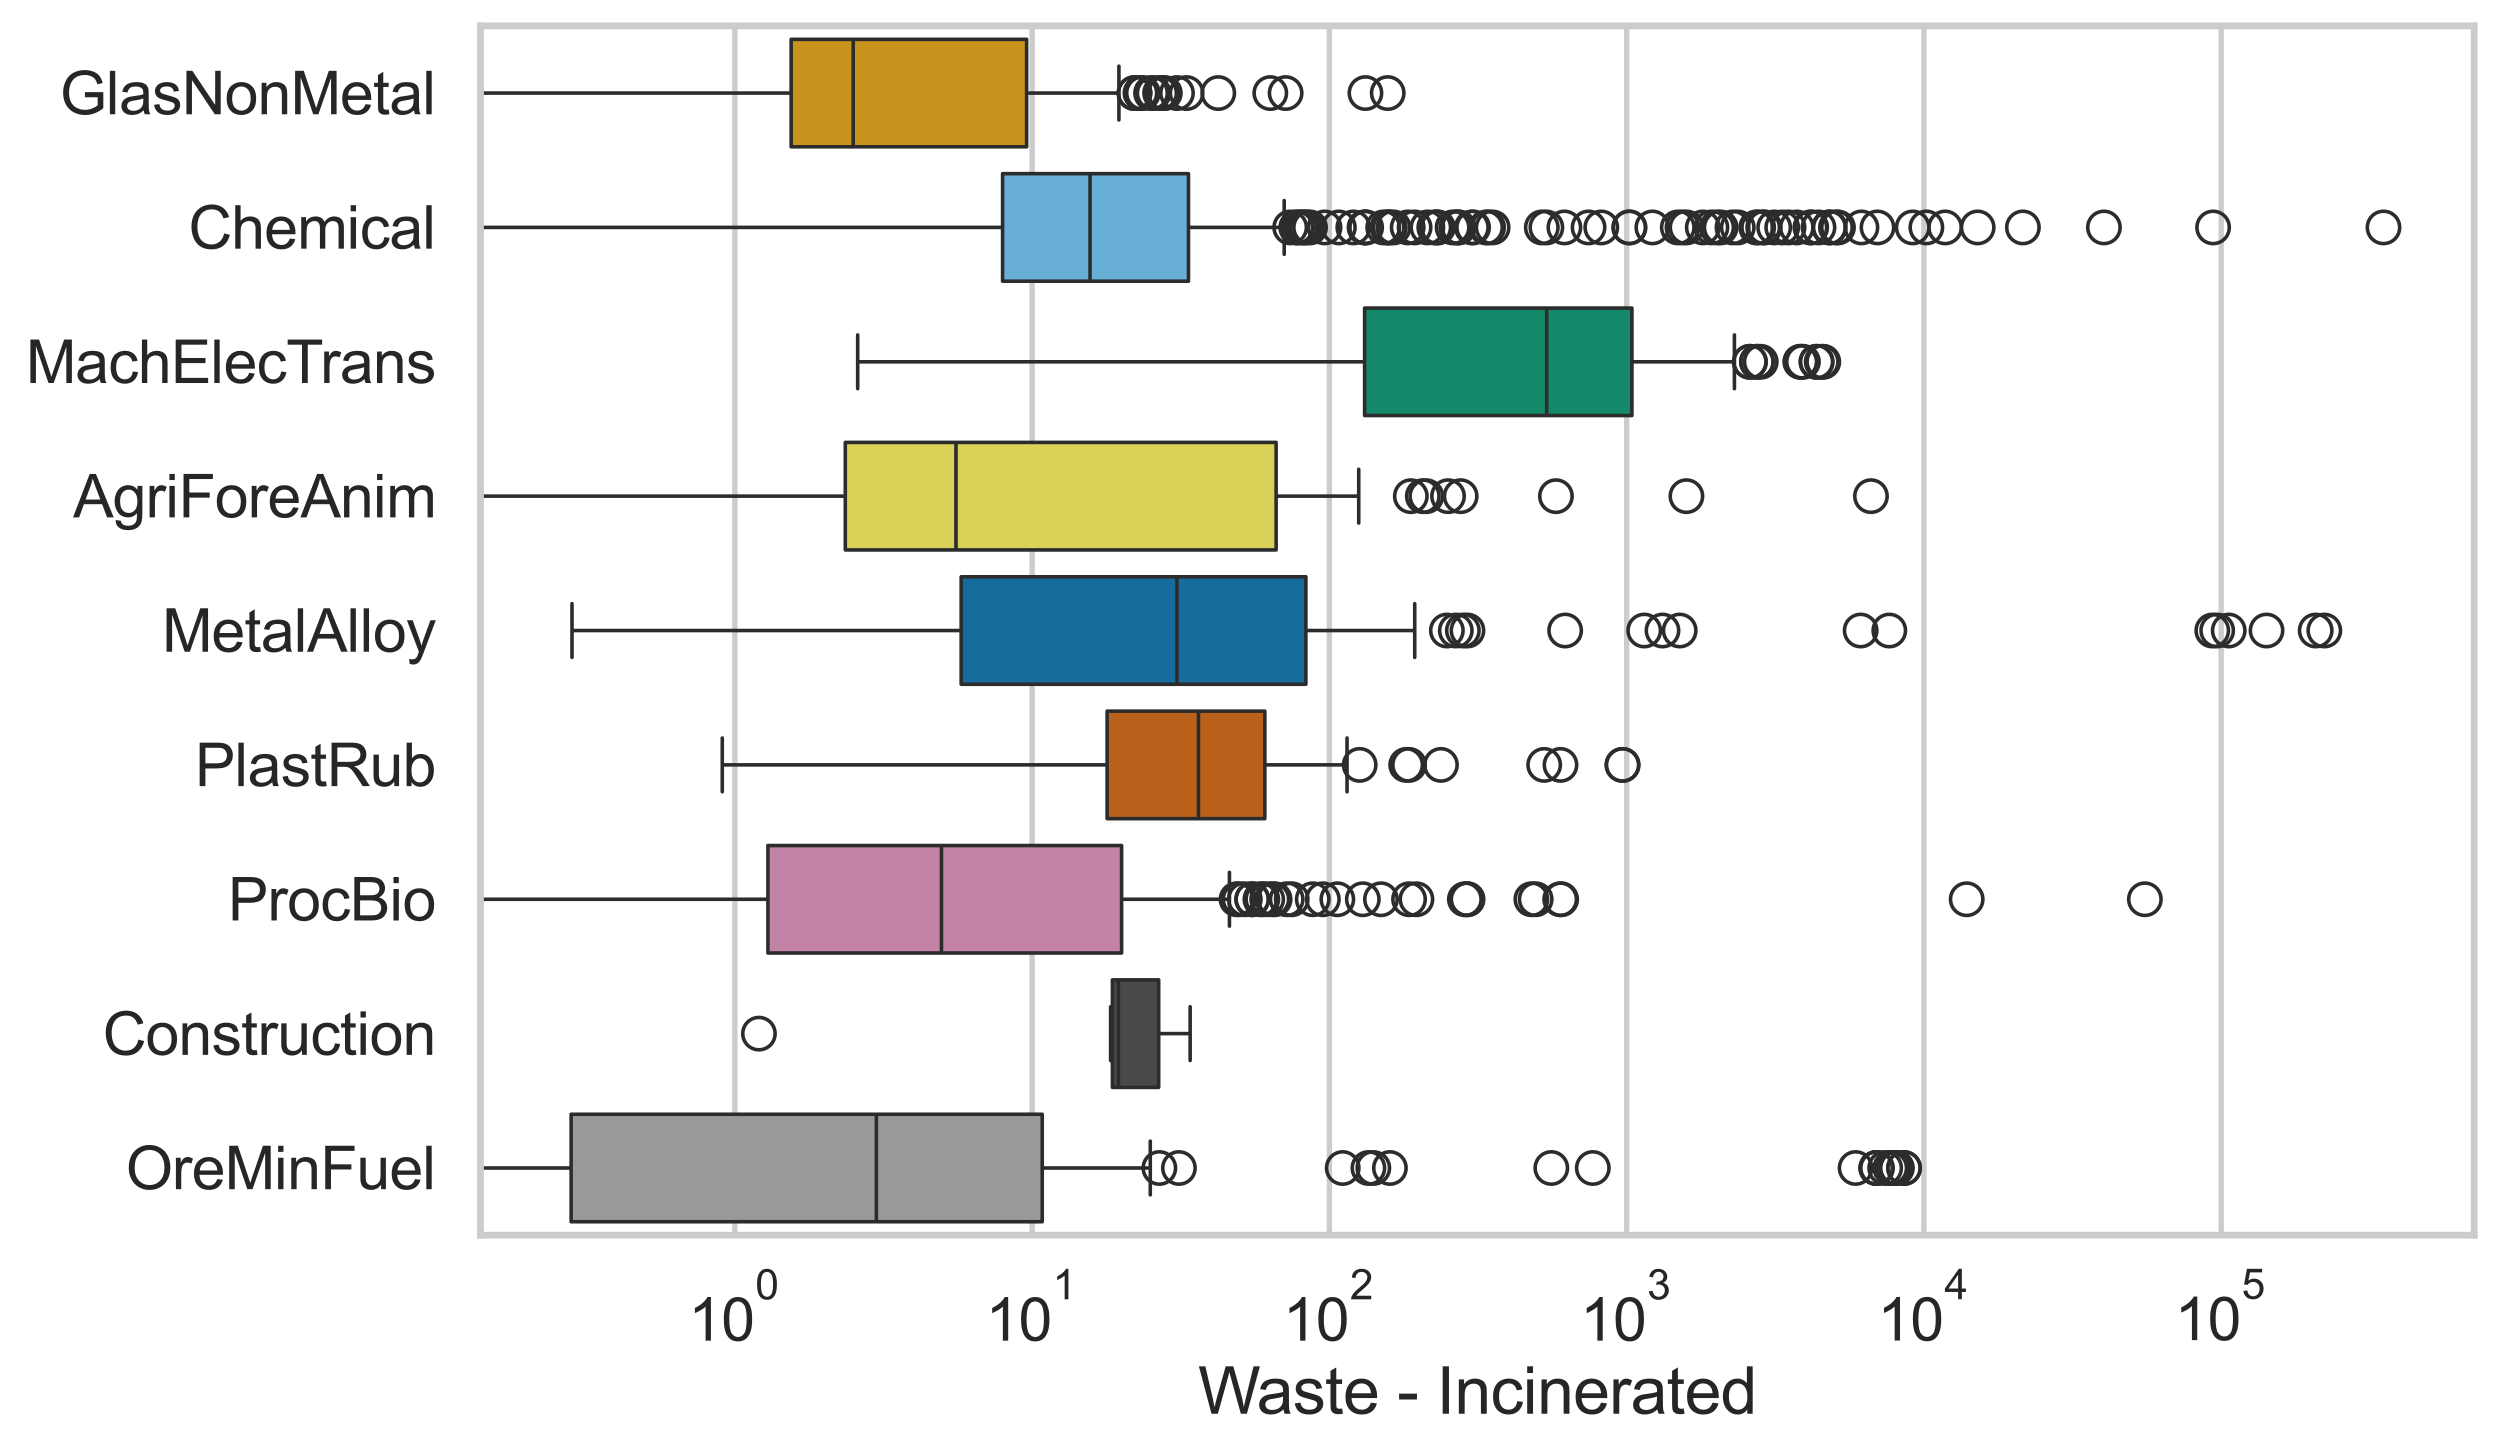 <?xml version="1.0" encoding="utf-8" standalone="no"?>
<!DOCTYPE svg PUBLIC "-//W3C//DTD SVG 1.1//EN"
  "http://www.w3.org/Graphics/SVG/1.1/DTD/svg11.dtd">
<svg xmlns:xlink="http://www.w3.org/1999/xlink" width="695.577pt" height="404.121pt" viewBox="0 0 695.577 404.121" xmlns="http://www.w3.org/2000/svg" version="1.1">
 <defs>
  <style type="text/css">*{stroke-linejoin: round; stroke-linecap: butt}</style>
 </defs>
 <g id="figure_1">
  <g id="patch_1">
   <path d="M 0 404.121 
L 695.577 404.121 
L 695.577 0 
L 0 0 
z
" style="fill: #ffffff"/>
  </g>
  <g id="axes_1">
   <g id="patch_2">
    <path d="M 133.697 343.665 
L 688.377 343.665 
L 688.377 7.2 
L 133.697 7.2 
z
" style="fill: #ffffff"/>
   </g>
   <g id="matplotlib.axis_1">
    <g id="xtick_1">
     <g id="line2d_1">
      <path d="M 204.458 343.665 
L 204.458 7.2 
" clip-path="url(#p9be866ab53)" style="fill: none; stroke: #cccccc; stroke-width: 1.5; stroke-linecap: round"/>
     </g>
     <g id="text_1">
      <!-- $\mathdefault{10^{0}}$ -->
      <g style="fill: #262626" transform="translate(191.506 373.18) scale(0.165 -0.165)">
       <defs>
        <path id="ArialMT-31" d="M 2384 0 
L 1822 0 
L 1822 3584 
Q 1619 3391 1289 3197 
Q 959 3003 697 2906 
L 697 3450 
Q 1169 3672 1522 3987 
Q 1875 4303 2022 4600 
L 2384 4600 
L 2384 0 
z
" transform="scale(0.016)"/>
        <path id="ArialMT-30" d="M 266 2259 
Q 266 3072 433 3567 
Q 600 4063 929 4331 
Q 1259 4600 1759 4600 
Q 2128 4600 2406 4451 
Q 2684 4303 2865 4023 
Q 3047 3744 3150 3342 
Q 3253 2941 3253 2259 
Q 3253 1453 3087 958 
Q 2922 463 2592 192 
Q 2263 -78 1759 -78 
Q 1097 -78 719 397 
Q 266 969 266 2259 
z
M 844 2259 
Q 844 1131 1108 757 
Q 1372 384 1759 384 
Q 2147 384 2411 759 
Q 2675 1134 2675 2259 
Q 2675 3391 2411 3762 
Q 2147 4134 1753 4134 
Q 1366 4134 1134 3806 
Q 844 3388 844 2259 
z
" transform="scale(0.016)"/>
       </defs>
       <use xlink:href="#ArialMT-31" transform="translate(0 0.994)"/>
       <use xlink:href="#ArialMT-30" transform="translate(55.615 0.994)"/>
       <use xlink:href="#ArialMT-30" transform="translate(112.973 70.688) scale(0.7)"/>
      </g>
     </g>
    </g>
    <g id="xtick_2">
     <g id="line2d_2">
      <path d="M 287.167 343.665 
L 287.167 7.2 
" clip-path="url(#p9be866ab53)" style="fill: none; stroke: #cccccc; stroke-width: 1.5; stroke-linecap: round"/>
     </g>
     <g id="text_2">
      <!-- $\mathdefault{10^{1}}$ -->
      <g style="fill: #262626" transform="translate(274.215 373.18) scale(0.165 -0.165)">
       <use xlink:href="#ArialMT-31" transform="translate(0 0.994)"/>
       <use xlink:href="#ArialMT-30" transform="translate(55.615 0.994)"/>
       <use xlink:href="#ArialMT-31" transform="translate(112.973 70.688) scale(0.7)"/>
      </g>
     </g>
    </g>
    <g id="xtick_3">
     <g id="line2d_3">
      <path d="M 369.876 343.665 
L 369.876 7.2 
" clip-path="url(#p9be866ab53)" style="fill: none; stroke: #cccccc; stroke-width: 1.5; stroke-linecap: round"/>
     </g>
     <g id="text_3">
      <!-- $\mathdefault{10^{2}}$ -->
      <g style="fill: #262626" transform="translate(356.923 373.18) scale(0.165 -0.165)">
       <defs>
        <path id="ArialMT-32" d="M 3222 541 
L 3222 0 
L 194 0 
Q 188 203 259 391 
Q 375 700 629 1000 
Q 884 1300 1366 1694 
Q 2113 2306 2375 2664 
Q 2638 3022 2638 3341 
Q 2638 3675 2398 3904 
Q 2159 4134 1775 4134 
Q 1369 4134 1125 3890 
Q 881 3647 878 3216 
L 300 3275 
Q 359 3922 746 4261 
Q 1134 4600 1788 4600 
Q 2447 4600 2831 4234 
Q 3216 3869 3216 3328 
Q 3216 3053 3103 2787 
Q 2991 2522 2730 2228 
Q 2469 1934 1863 1422 
Q 1356 997 1212 845 
Q 1069 694 975 541 
L 3222 541 
z
" transform="scale(0.016)"/>
       </defs>
       <use xlink:href="#ArialMT-31" transform="translate(0 0.994)"/>
       <use xlink:href="#ArialMT-30" transform="translate(55.615 0.994)"/>
       <use xlink:href="#ArialMT-32" transform="translate(112.973 70.688) scale(0.7)"/>
      </g>
     </g>
    </g>
    <g id="xtick_4">
     <g id="line2d_4">
      <path d="M 452.585 343.665 
L 452.585 7.2 
" clip-path="url(#p9be866ab53)" style="fill: none; stroke: #cccccc; stroke-width: 1.5; stroke-linecap: round"/>
     </g>
     <g id="text_4">
      <!-- $\mathdefault{10^{3}}$ -->
      <g style="fill: #262626" transform="translate(439.632 373.18) scale(0.165 -0.165)">
       <defs>
        <path id="ArialMT-33" d="M 269 1209 
L 831 1284 
Q 928 806 1161 595 
Q 1394 384 1728 384 
Q 2125 384 2398 659 
Q 2672 934 2672 1341 
Q 2672 1728 2419 1979 
Q 2166 2231 1775 2231 
Q 1616 2231 1378 2169 
L 1441 2663 
Q 1497 2656 1531 2656 
Q 1891 2656 2178 2843 
Q 2466 3031 2466 3422 
Q 2466 3731 2256 3934 
Q 2047 4138 1716 4138 
Q 1388 4138 1169 3931 
Q 950 3725 888 3313 
L 325 3413 
Q 428 3978 793 4289 
Q 1159 4600 1703 4600 
Q 2078 4600 2393 4439 
Q 2709 4278 2876 4000 
Q 3044 3722 3044 3409 
Q 3044 3113 2884 2869 
Q 2725 2625 2413 2481 
Q 2819 2388 3044 2092 
Q 3269 1797 3269 1353 
Q 3269 753 2831 336 
Q 2394 -81 1725 -81 
Q 1122 -81 723 278 
Q 325 638 269 1209 
z
" transform="scale(0.016)"/>
       </defs>
       <use xlink:href="#ArialMT-31" transform="translate(0 0.994)"/>
       <use xlink:href="#ArialMT-30" transform="translate(55.615 0.994)"/>
       <use xlink:href="#ArialMT-33" transform="translate(112.973 70.688) scale(0.7)"/>
      </g>
     </g>
    </g>
    <g id="xtick_5">
     <g id="line2d_5">
      <path d="M 535.294 343.665 
L 535.294 7.2 
" clip-path="url(#p9be866ab53)" style="fill: none; stroke: #cccccc; stroke-width: 1.5; stroke-linecap: round"/>
     </g>
     <g id="text_5">
      <!-- $\mathdefault{10^{4}}$ -->
      <g style="fill: #262626" transform="translate(522.341 373.015) scale(0.165 -0.165)">
       <defs>
        <path id="ArialMT-34" d="M 2069 0 
L 2069 1097 
L 81 1097 
L 81 1613 
L 2172 4581 
L 2631 4581 
L 2631 1613 
L 3250 1613 
L 3250 1097 
L 2631 1097 
L 2631 0 
L 2069 0 
z
M 2069 1613 
L 2069 3678 
L 634 1613 
L 2069 1613 
z
" transform="scale(0.016)"/>
       </defs>
       <use xlink:href="#ArialMT-31" transform="translate(0 0.202)"/>
       <use xlink:href="#ArialMT-30" transform="translate(55.615 0.202)"/>
       <use xlink:href="#ArialMT-34" transform="translate(112.973 69.895) scale(0.7)"/>
      </g>
     </g>
    </g>
    <g id="xtick_6">
     <g id="line2d_6">
      <path d="M 618.003 343.665 
L 618.003 7.2 
" clip-path="url(#p9be866ab53)" style="fill: none; stroke: #cccccc; stroke-width: 1.5; stroke-linecap: round"/>
     </g>
     <g id="text_6">
      <!-- $\mathdefault{10^{5}}$ -->
      <g style="fill: #262626" transform="translate(605.05 373.015) scale(0.165 -0.165)">
       <defs>
        <path id="ArialMT-35" d="M 266 1200 
L 856 1250 
Q 922 819 1161 601 
Q 1400 384 1738 384 
Q 2144 384 2425 690 
Q 2706 997 2706 1503 
Q 2706 1984 2436 2262 
Q 2166 2541 1728 2541 
Q 1456 2541 1237 2417 
Q 1019 2294 894 2097 
L 366 2166 
L 809 4519 
L 3088 4519 
L 3088 3981 
L 1259 3981 
L 1013 2750 
Q 1425 3038 1878 3038 
Q 2478 3038 2890 2622 
Q 3303 2206 3303 1553 
Q 3303 931 2941 478 
Q 2500 -78 1738 -78 
Q 1113 -78 717 272 
Q 322 622 266 1200 
z
" transform="scale(0.016)"/>
       </defs>
       <use xlink:href="#ArialMT-31" transform="translate(0 0.88)"/>
       <use xlink:href="#ArialMT-30" transform="translate(55.615 0.88)"/>
       <use xlink:href="#ArialMT-35" transform="translate(112.973 70.573) scale(0.7)"/>
      </g>
     </g>
    </g>
    <g id="xtick_7"/>
    <g id="xtick_8"/>
    <g id="xtick_9"/>
    <g id="xtick_10"/>
    <g id="xtick_11"/>
    <g id="xtick_12"/>
    <g id="xtick_13"/>
    <g id="xtick_14"/>
    <g id="xtick_15"/>
    <g id="xtick_16"/>
    <g id="xtick_17"/>
    <g id="xtick_18"/>
    <g id="xtick_19"/>
    <g id="xtick_20"/>
    <g id="xtick_21"/>
    <g id="xtick_22"/>
    <g id="xtick_23"/>
    <g id="xtick_24"/>
    <g id="xtick_25"/>
    <g id="xtick_26"/>
    <g id="xtick_27"/>
    <g id="xtick_28"/>
    <g id="xtick_29"/>
    <g id="xtick_30"/>
    <g id="xtick_31"/>
    <g id="xtick_32"/>
    <g id="xtick_33"/>
    <g id="xtick_34"/>
    <g id="xtick_35"/>
    <g id="xtick_36"/>
    <g id="xtick_37"/>
    <g id="xtick_38"/>
    <g id="xtick_39"/>
    <g id="xtick_40"/>
    <g id="xtick_41"/>
    <g id="xtick_42"/>
    <g id="xtick_43"/>
    <g id="xtick_44"/>
    <g id="xtick_45"/>
    <g id="xtick_46"/>
    <g id="xtick_47"/>
    <g id="xtick_48"/>
    <g id="xtick_49"/>
    <g id="xtick_50"/>
    <g id="xtick_51"/>
    <g id="xtick_52"/>
    <g id="xtick_53"/>
    <g id="xtick_54"/>
    <g id="xtick_55"/>
    <g id="xtick_56"/>
    <g id="xtick_57"/>
    <g id="xtick_58"/>
    <g id="xtick_59"/>
    <g id="xtick_60"/>
    <g id="text_7">
     <!-- Waste - Incinerated -->
     <g style="fill: #262626" transform="translate(333.346 393.344) scale(0.18 -0.18)">
      <defs>
       <path id="ArialMT-57" d="M 1294 0 
L 78 4581 
L 700 4581 
L 1397 1578 
Q 1509 1106 1591 641 
Q 1766 1375 1797 1488 
L 2669 4581 
L 3400 4581 
L 4056 2263 
Q 4303 1400 4413 641 
Q 4500 1075 4641 1638 
L 5359 4581 
L 5969 4581 
L 4713 0 
L 4128 0 
L 3163 3491 
Q 3041 3928 3019 4028 
Q 2947 3713 2884 3491 
L 1913 0 
L 1294 0 
z
" transform="scale(0.016)"/>
       <path id="ArialMT-61" d="M 2588 409 
Q 2275 144 1986 34 
Q 1697 -75 1366 -75 
Q 819 -75 525 192 
Q 231 459 231 875 
Q 231 1119 342 1320 
Q 453 1522 633 1644 
Q 813 1766 1038 1828 
Q 1203 1872 1538 1913 
Q 2219 1994 2541 2106 
Q 2544 2222 2544 2253 
Q 2544 2597 2384 2738 
Q 2169 2928 1744 2928 
Q 1347 2928 1158 2789 
Q 969 2650 878 2297 
L 328 2372 
Q 403 2725 575 2942 
Q 747 3159 1072 3276 
Q 1397 3394 1825 3394 
Q 2250 3394 2515 3294 
Q 2781 3194 2906 3042 
Q 3031 2891 3081 2659 
Q 3109 2516 3109 2141 
L 3109 1391 
Q 3109 606 3145 398 
Q 3181 191 3288 0 
L 2700 0 
Q 2613 175 2588 409 
z
M 2541 1666 
Q 2234 1541 1622 1453 
Q 1275 1403 1131 1340 
Q 988 1278 909 1158 
Q 831 1038 831 891 
Q 831 666 1001 516 
Q 1172 366 1500 366 
Q 1825 366 2078 508 
Q 2331 650 2450 897 
Q 2541 1088 2541 1459 
L 2541 1666 
z
" transform="scale(0.016)"/>
       <path id="ArialMT-73" d="M 197 991 
L 753 1078 
Q 800 744 1014 566 
Q 1228 388 1613 388 
Q 2000 388 2187 545 
Q 2375 703 2375 916 
Q 2375 1106 2209 1216 
Q 2094 1291 1634 1406 
Q 1016 1563 777 1677 
Q 538 1791 414 1992 
Q 291 2194 291 2438 
Q 291 2659 392 2848 
Q 494 3038 669 3163 
Q 800 3259 1026 3326 
Q 1253 3394 1513 3394 
Q 1903 3394 2198 3281 
Q 2494 3169 2634 2976 
Q 2775 2784 2828 2463 
L 2278 2388 
Q 2241 2644 2061 2787 
Q 1881 2931 1553 2931 
Q 1166 2931 1000 2803 
Q 834 2675 834 2503 
Q 834 2394 903 2306 
Q 972 2216 1119 2156 
Q 1203 2125 1616 2013 
Q 2213 1853 2448 1751 
Q 2684 1650 2818 1456 
Q 2953 1263 2953 975 
Q 2953 694 2789 445 
Q 2625 197 2315 61 
Q 2006 -75 1616 -75 
Q 969 -75 630 194 
Q 291 463 197 991 
z
" transform="scale(0.016)"/>
       <path id="ArialMT-74" d="M 1650 503 
L 1731 6 
Q 1494 -44 1306 -44 
Q 1000 -44 831 53 
Q 663 150 594 308 
Q 525 466 525 972 
L 525 2881 
L 113 2881 
L 113 3319 
L 525 3319 
L 525 4141 
L 1084 4478 
L 1084 3319 
L 1650 3319 
L 1650 2881 
L 1084 2881 
L 1084 941 
Q 1084 700 1114 631 
Q 1144 563 1211 522 
Q 1278 481 1403 481 
Q 1497 481 1650 503 
z
" transform="scale(0.016)"/>
       <path id="ArialMT-65" d="M 2694 1069 
L 3275 997 
Q 3138 488 2766 206 
Q 2394 -75 1816 -75 
Q 1088 -75 661 373 
Q 234 822 234 1631 
Q 234 2469 665 2931 
Q 1097 3394 1784 3394 
Q 2450 3394 2872 2941 
Q 3294 2488 3294 1666 
Q 3294 1616 3291 1516 
L 816 1516 
Q 847 969 1125 678 
Q 1403 388 1819 388 
Q 2128 388 2347 550 
Q 2566 713 2694 1069 
z
M 847 1978 
L 2700 1978 
Q 2663 2397 2488 2606 
Q 2219 2931 1791 2931 
Q 1403 2931 1139 2672 
Q 875 2413 847 1978 
z
" transform="scale(0.016)"/>
       <path id="ArialMT-20" transform="scale(0.016)"/>
       <path id="ArialMT-2d" d="M 203 1375 
L 203 1941 
L 1931 1941 
L 1931 1375 
L 203 1375 
z
" transform="scale(0.016)"/>
       <path id="ArialMT-49" d="M 597 0 
L 597 4581 
L 1203 4581 
L 1203 0 
L 597 0 
z
" transform="scale(0.016)"/>
       <path id="ArialMT-6e" d="M 422 0 
L 422 3319 
L 928 3319 
L 928 2847 
Q 1294 3394 1984 3394 
Q 2284 3394 2536 3286 
Q 2788 3178 2913 3003 
Q 3038 2828 3088 2588 
Q 3119 2431 3119 2041 
L 3119 0 
L 2556 0 
L 2556 2019 
Q 2556 2363 2490 2533 
Q 2425 2703 2258 2804 
Q 2091 2906 1866 2906 
Q 1506 2906 1245 2678 
Q 984 2450 984 1813 
L 984 0 
L 422 0 
z
" transform="scale(0.016)"/>
       <path id="ArialMT-63" d="M 2588 1216 
L 3141 1144 
Q 3050 572 2676 248 
Q 2303 -75 1759 -75 
Q 1078 -75 664 370 
Q 250 816 250 1647 
Q 250 2184 428 2587 
Q 606 2991 970 3192 
Q 1334 3394 1763 3394 
Q 2303 3394 2647 3120 
Q 2991 2847 3088 2344 
L 2541 2259 
Q 2463 2594 2264 2762 
Q 2066 2931 1784 2931 
Q 1359 2931 1093 2626 
Q 828 2322 828 1663 
Q 828 994 1084 691 
Q 1341 388 1753 388 
Q 2084 388 2306 591 
Q 2528 794 2588 1216 
z
" transform="scale(0.016)"/>
       <path id="ArialMT-69" d="M 425 3934 
L 425 4581 
L 988 4581 
L 988 3934 
L 425 3934 
z
M 425 0 
L 425 3319 
L 988 3319 
L 988 0 
L 425 0 
z
" transform="scale(0.016)"/>
       <path id="ArialMT-72" d="M 416 0 
L 416 3319 
L 922 3319 
L 922 2816 
Q 1116 3169 1280 3281 
Q 1444 3394 1641 3394 
Q 1925 3394 2219 3213 
L 2025 2691 
Q 1819 2813 1613 2813 
Q 1428 2813 1281 2702 
Q 1134 2591 1072 2394 
Q 978 2094 978 1738 
L 978 0 
L 416 0 
z
" transform="scale(0.016)"/>
       <path id="ArialMT-64" d="M 2575 0 
L 2575 419 
Q 2259 -75 1647 -75 
Q 1250 -75 917 144 
Q 584 363 401 755 
Q 219 1147 219 1656 
Q 219 2153 384 2558 
Q 550 2963 881 3178 
Q 1213 3394 1622 3394 
Q 1922 3394 2156 3267 
Q 2391 3141 2538 2938 
L 2538 4581 
L 3097 4581 
L 3097 0 
L 2575 0 
z
M 797 1656 
Q 797 1019 1065 703 
Q 1334 388 1700 388 
Q 2069 388 2326 689 
Q 2584 991 2584 1609 
Q 2584 2291 2321 2609 
Q 2059 2928 1675 2928 
Q 1300 2928 1048 2622 
Q 797 2316 797 1656 
z
" transform="scale(0.016)"/>
      </defs>
      <use xlink:href="#ArialMT-57"/>
      <use xlink:href="#ArialMT-61" transform="translate(90.635 0)"/>
      <use xlink:href="#ArialMT-73" transform="translate(146.25 0)"/>
      <use xlink:href="#ArialMT-74" transform="translate(196.25 0)"/>
      <use xlink:href="#ArialMT-65" transform="translate(224.033 0)"/>
      <use xlink:href="#ArialMT-20" transform="translate(279.648 0)"/>
      <use xlink:href="#ArialMT-2d" transform="translate(307.432 0)"/>
      <use xlink:href="#ArialMT-20" transform="translate(340.732 0)"/>
      <use xlink:href="#ArialMT-49" transform="translate(368.516 0)"/>
      <use xlink:href="#ArialMT-6e" transform="translate(396.299 0)"/>
      <use xlink:href="#ArialMT-63" transform="translate(451.914 0)"/>
      <use xlink:href="#ArialMT-69" transform="translate(501.914 0)"/>
      <use xlink:href="#ArialMT-6e" transform="translate(524.131 0)"/>
      <use xlink:href="#ArialMT-65" transform="translate(579.746 0)"/>
      <use xlink:href="#ArialMT-72" transform="translate(635.361 0)"/>
      <use xlink:href="#ArialMT-61" transform="translate(668.662 0)"/>
      <use xlink:href="#ArialMT-74" transform="translate(724.277 0)"/>
      <use xlink:href="#ArialMT-65" transform="translate(752.061 0)"/>
      <use xlink:href="#ArialMT-64" transform="translate(807.676 0)"/>
     </g>
    </g>
   </g>
   <g id="matplotlib.axis_2">
    <g id="ytick_1">
     <g id="text_8">
      <!-- GlasNonMetal -->
      <g style="fill: #262626" transform="translate(16.659 31.798) scale(0.165 -0.165)">
       <defs>
        <path id="ArialMT-47" d="M 2638 1797 
L 2638 2334 
L 4578 2338 
L 4578 638 
Q 4131 281 3656 101 
Q 3181 -78 2681 -78 
Q 2006 -78 1454 211 
Q 903 500 622 1047 
Q 341 1594 341 2269 
Q 341 2938 620 3517 
Q 900 4097 1425 4378 
Q 1950 4659 2634 4659 
Q 3131 4659 3532 4498 
Q 3934 4338 4162 4050 
Q 4391 3763 4509 3300 
L 3963 3150 
Q 3859 3500 3706 3700 
Q 3553 3900 3268 4020 
Q 2984 4141 2638 4141 
Q 2222 4141 1919 4014 
Q 1616 3888 1430 3681 
Q 1244 3475 1141 3228 
Q 966 2803 966 2306 
Q 966 1694 1177 1281 
Q 1388 869 1791 669 
Q 2194 469 2647 469 
Q 3041 469 3416 620 
Q 3791 772 3984 944 
L 3984 1797 
L 2638 1797 
z
" transform="scale(0.016)"/>
        <path id="ArialMT-6c" d="M 409 0 
L 409 4581 
L 972 4581 
L 972 0 
L 409 0 
z
" transform="scale(0.016)"/>
        <path id="ArialMT-4e" d="M 488 0 
L 488 4581 
L 1109 4581 
L 3516 984 
L 3516 4581 
L 4097 4581 
L 4097 0 
L 3475 0 
L 1069 3600 
L 1069 0 
L 488 0 
z
" transform="scale(0.016)"/>
        <path id="ArialMT-6f" d="M 213 1659 
Q 213 2581 725 3025 
Q 1153 3394 1769 3394 
Q 2453 3394 2887 2945 
Q 3322 2497 3322 1706 
Q 3322 1066 3130 698 
Q 2938 331 2570 128 
Q 2203 -75 1769 -75 
Q 1072 -75 642 372 
Q 213 819 213 1659 
z
M 791 1659 
Q 791 1022 1069 705 
Q 1347 388 1769 388 
Q 2188 388 2466 706 
Q 2744 1025 2744 1678 
Q 2744 2294 2464 2611 
Q 2184 2928 1769 2928 
Q 1347 2928 1069 2612 
Q 791 2297 791 1659 
z
" transform="scale(0.016)"/>
        <path id="ArialMT-4d" d="M 475 0 
L 475 4581 
L 1388 4581 
L 2472 1338 
Q 2622 884 2691 659 
Q 2769 909 2934 1394 
L 4031 4581 
L 4847 4581 
L 4847 0 
L 4263 0 
L 4263 3834 
L 2931 0 
L 2384 0 
L 1059 3900 
L 1059 0 
L 475 0 
z
" transform="scale(0.016)"/>
       </defs>
       <use xlink:href="#ArialMT-47"/>
       <use xlink:href="#ArialMT-6c" transform="translate(77.783 0)"/>
       <use xlink:href="#ArialMT-61" transform="translate(100 0)"/>
       <use xlink:href="#ArialMT-73" transform="translate(155.615 0)"/>
       <use xlink:href="#ArialMT-4e" transform="translate(205.615 0)"/>
       <use xlink:href="#ArialMT-6f" transform="translate(277.832 0)"/>
       <use xlink:href="#ArialMT-6e" transform="translate(333.447 0)"/>
       <use xlink:href="#ArialMT-4d" transform="translate(389.062 0)"/>
       <use xlink:href="#ArialMT-65" transform="translate(472.363 0)"/>
       <use xlink:href="#ArialMT-74" transform="translate(527.979 0)"/>
       <use xlink:href="#ArialMT-61" transform="translate(555.762 0)"/>
       <use xlink:href="#ArialMT-6c" transform="translate(611.377 0)"/>
      </g>
     </g>
    </g>
    <g id="ytick_2">
     <g id="text_9">
      <!-- Chemical -->
      <g style="fill: #262626" transform="translate(52.428 69.183) scale(0.165 -0.165)">
       <defs>
        <path id="ArialMT-43" d="M 3763 1606 
L 4369 1453 
Q 4178 706 3683 314 
Q 3188 -78 2472 -78 
Q 1731 -78 1267 223 
Q 803 525 561 1097 
Q 319 1669 319 2325 
Q 319 3041 592 3573 
Q 866 4106 1370 4382 
Q 1875 4659 2481 4659 
Q 3169 4659 3637 4309 
Q 4106 3959 4291 3325 
L 3694 3184 
Q 3534 3684 3231 3912 
Q 2928 4141 2469 4141 
Q 1941 4141 1586 3887 
Q 1231 3634 1087 3207 
Q 944 2781 944 2328 
Q 944 1744 1114 1308 
Q 1284 872 1643 656 
Q 2003 441 2422 441 
Q 2931 441 3284 734 
Q 3638 1028 3763 1606 
z
" transform="scale(0.016)"/>
        <path id="ArialMT-68" d="M 422 0 
L 422 4581 
L 984 4581 
L 984 2938 
Q 1378 3394 1978 3394 
Q 2347 3394 2619 3248 
Q 2891 3103 3008 2847 
Q 3125 2591 3125 2103 
L 3125 0 
L 2563 0 
L 2563 2103 
Q 2563 2525 2380 2717 
Q 2197 2909 1863 2909 
Q 1613 2909 1392 2779 
Q 1172 2650 1078 2428 
Q 984 2206 984 1816 
L 984 0 
L 422 0 
z
" transform="scale(0.016)"/>
        <path id="ArialMT-6d" d="M 422 0 
L 422 3319 
L 925 3319 
L 925 2853 
Q 1081 3097 1340 3245 
Q 1600 3394 1931 3394 
Q 2300 3394 2536 3241 
Q 2772 3088 2869 2813 
Q 3263 3394 3894 3394 
Q 4388 3394 4653 3120 
Q 4919 2847 4919 2278 
L 4919 0 
L 4359 0 
L 4359 2091 
Q 4359 2428 4304 2576 
Q 4250 2725 4106 2815 
Q 3963 2906 3769 2906 
Q 3419 2906 3187 2673 
Q 2956 2441 2956 1928 
L 2956 0 
L 2394 0 
L 2394 2156 
Q 2394 2531 2256 2718 
Q 2119 2906 1806 2906 
Q 1569 2906 1367 2781 
Q 1166 2656 1075 2415 
Q 984 2175 984 1722 
L 984 0 
L 422 0 
z
" transform="scale(0.016)"/>
       </defs>
       <use xlink:href="#ArialMT-43"/>
       <use xlink:href="#ArialMT-68" transform="translate(72.217 0)"/>
       <use xlink:href="#ArialMT-65" transform="translate(127.832 0)"/>
       <use xlink:href="#ArialMT-6d" transform="translate(183.447 0)"/>
       <use xlink:href="#ArialMT-69" transform="translate(266.748 0)"/>
       <use xlink:href="#ArialMT-63" transform="translate(288.965 0)"/>
       <use xlink:href="#ArialMT-61" transform="translate(338.965 0)"/>
       <use xlink:href="#ArialMT-6c" transform="translate(394.58 0)"/>
      </g>
     </g>
    </g>
    <g id="ytick_3">
     <g id="text_10">
      <!-- MachElecTrans -->
      <g style="fill: #262626" transform="translate(7.2 106.568) scale(0.165 -0.165)">
       <defs>
        <path id="ArialMT-45" d="M 506 0 
L 506 4581 
L 3819 4581 
L 3819 4041 
L 1113 4041 
L 1113 2638 
L 3647 2638 
L 3647 2100 
L 1113 2100 
L 1113 541 
L 3925 541 
L 3925 0 
L 506 0 
z
" transform="scale(0.016)"/>
        <path id="ArialMT-54" d="M 1659 0 
L 1659 4041 
L 150 4041 
L 150 4581 
L 3781 4581 
L 3781 4041 
L 2266 4041 
L 2266 0 
L 1659 0 
z
" transform="scale(0.016)"/>
       </defs>
       <use xlink:href="#ArialMT-4d"/>
       <use xlink:href="#ArialMT-61" transform="translate(83.301 0)"/>
       <use xlink:href="#ArialMT-63" transform="translate(138.916 0)"/>
       <use xlink:href="#ArialMT-68" transform="translate(188.916 0)"/>
       <use xlink:href="#ArialMT-45" transform="translate(244.531 0)"/>
       <use xlink:href="#ArialMT-6c" transform="translate(311.23 0)"/>
       <use xlink:href="#ArialMT-65" transform="translate(333.447 0)"/>
       <use xlink:href="#ArialMT-63" transform="translate(389.062 0)"/>
       <use xlink:href="#ArialMT-54" transform="translate(439.062 0)"/>
       <use xlink:href="#ArialMT-72" transform="translate(496.396 0)"/>
       <use xlink:href="#ArialMT-61" transform="translate(529.697 0)"/>
       <use xlink:href="#ArialMT-6e" transform="translate(585.312 0)"/>
       <use xlink:href="#ArialMT-73" transform="translate(640.928 0)"/>
      </g>
     </g>
    </g>
    <g id="ytick_4">
     <g id="text_11">
      <!-- AgriForeAnim -->
      <g style="fill: #262626" transform="translate(20.341 143.953) scale(0.165 -0.165)">
       <defs>
        <path id="ArialMT-41" d="M -9 0 
L 1750 4581 
L 2403 4581 
L 4278 0 
L 3588 0 
L 3053 1388 
L 1138 1388 
L 634 0 
L -9 0 
z
M 1313 1881 
L 2866 1881 
L 2388 3150 
Q 2169 3728 2063 4100 
Q 1975 3659 1816 3225 
L 1313 1881 
z
" transform="scale(0.016)"/>
        <path id="ArialMT-67" d="M 319 -275 
L 866 -356 
Q 900 -609 1056 -725 
Q 1266 -881 1628 -881 
Q 2019 -881 2231 -725 
Q 2444 -569 2519 -288 
Q 2563 -116 2559 434 
Q 2191 0 1641 0 
Q 956 0 581 494 
Q 206 988 206 1678 
Q 206 2153 378 2554 
Q 550 2956 876 3175 
Q 1203 3394 1644 3394 
Q 2231 3394 2613 2919 
L 2613 3319 
L 3131 3319 
L 3131 450 
Q 3131 -325 2973 -648 
Q 2816 -972 2473 -1159 
Q 2131 -1347 1631 -1347 
Q 1038 -1347 672 -1080 
Q 306 -813 319 -275 
z
M 784 1719 
Q 784 1066 1043 766 
Q 1303 466 1694 466 
Q 2081 466 2343 764 
Q 2606 1063 2606 1700 
Q 2606 2309 2336 2618 
Q 2066 2928 1684 2928 
Q 1309 2928 1046 2623 
Q 784 2319 784 1719 
z
" transform="scale(0.016)"/>
        <path id="ArialMT-46" d="M 525 0 
L 525 4581 
L 3616 4581 
L 3616 4041 
L 1131 4041 
L 1131 2622 
L 3281 2622 
L 3281 2081 
L 1131 2081 
L 1131 0 
L 525 0 
z
" transform="scale(0.016)"/>
       </defs>
       <use xlink:href="#ArialMT-41"/>
       <use xlink:href="#ArialMT-67" transform="translate(66.699 0)"/>
       <use xlink:href="#ArialMT-72" transform="translate(122.314 0)"/>
       <use xlink:href="#ArialMT-69" transform="translate(155.615 0)"/>
       <use xlink:href="#ArialMT-46" transform="translate(177.832 0)"/>
       <use xlink:href="#ArialMT-6f" transform="translate(238.916 0)"/>
       <use xlink:href="#ArialMT-72" transform="translate(294.531 0)"/>
       <use xlink:href="#ArialMT-65" transform="translate(327.832 0)"/>
       <use xlink:href="#ArialMT-41" transform="translate(383.447 0)"/>
       <use xlink:href="#ArialMT-6e" transform="translate(450.146 0)"/>
       <use xlink:href="#ArialMT-69" transform="translate(505.762 0)"/>
       <use xlink:href="#ArialMT-6d" transform="translate(527.979 0)"/>
      </g>
     </g>
    </g>
    <g id="ytick_5">
     <g id="text_12">
      <!-- MetalAlloy -->
      <g style="fill: #262626" transform="translate(45.088 181.337) scale(0.165 -0.165)">
       <defs>
        <path id="ArialMT-79" d="M 397 -1278 
L 334 -750 
Q 519 -800 656 -800 
Q 844 -800 956 -737 
Q 1069 -675 1141 -563 
Q 1194 -478 1313 -144 
Q 1328 -97 1363 -6 
L 103 3319 
L 709 3319 
L 1400 1397 
Q 1534 1031 1641 628 
Q 1738 1016 1872 1384 
L 2581 3319 
L 3144 3319 
L 1881 -56 
Q 1678 -603 1566 -809 
Q 1416 -1088 1222 -1217 
Q 1028 -1347 759 -1347 
Q 597 -1347 397 -1278 
z
" transform="scale(0.016)"/>
       </defs>
       <use xlink:href="#ArialMT-4d"/>
       <use xlink:href="#ArialMT-65" transform="translate(83.301 0)"/>
       <use xlink:href="#ArialMT-74" transform="translate(138.916 0)"/>
       <use xlink:href="#ArialMT-61" transform="translate(166.699 0)"/>
       <use xlink:href="#ArialMT-6c" transform="translate(222.314 0)"/>
       <use xlink:href="#ArialMT-41" transform="translate(244.531 0)"/>
       <use xlink:href="#ArialMT-6c" transform="translate(311.23 0)"/>
       <use xlink:href="#ArialMT-6c" transform="translate(333.447 0)"/>
       <use xlink:href="#ArialMT-6f" transform="translate(355.664 0)"/>
       <use xlink:href="#ArialMT-79" transform="translate(411.279 0)"/>
      </g>
     </g>
    </g>
    <g id="ytick_6">
     <g id="text_13">
      <!-- PlastRub -->
      <g style="fill: #262626" transform="translate(54.248 218.722) scale(0.165 -0.165)">
       <defs>
        <path id="ArialMT-50" d="M 494 0 
L 494 4581 
L 2222 4581 
Q 2678 4581 2919 4538 
Q 3256 4481 3484 4323 
Q 3713 4166 3852 3881 
Q 3991 3597 3991 3256 
Q 3991 2672 3619 2267 
Q 3247 1863 2275 1863 
L 1100 1863 
L 1100 0 
L 494 0 
z
M 1100 2403 
L 2284 2403 
Q 2872 2403 3119 2622 
Q 3366 2841 3366 3238 
Q 3366 3525 3220 3729 
Q 3075 3934 2838 4000 
Q 2684 4041 2272 4041 
L 1100 4041 
L 1100 2403 
z
" transform="scale(0.016)"/>
        <path id="ArialMT-52" d="M 503 0 
L 503 4581 
L 2534 4581 
Q 3147 4581 3465 4457 
Q 3784 4334 3975 4021 
Q 4166 3709 4166 3331 
Q 4166 2844 3850 2509 
Q 3534 2175 2875 2084 
Q 3116 1969 3241 1856 
Q 3506 1613 3744 1247 
L 4541 0 
L 3778 0 
L 3172 953 
Q 2906 1366 2734 1584 
Q 2563 1803 2427 1890 
Q 2291 1978 2150 2013 
Q 2047 2034 1813 2034 
L 1109 2034 
L 1109 0 
L 503 0 
z
M 1109 2559 
L 2413 2559 
Q 2828 2559 3062 2645 
Q 3297 2731 3419 2920 
Q 3541 3109 3541 3331 
Q 3541 3656 3305 3865 
Q 3069 4075 2559 4075 
L 1109 4075 
L 1109 2559 
z
" transform="scale(0.016)"/>
        <path id="ArialMT-75" d="M 2597 0 
L 2597 488 
Q 2209 -75 1544 -75 
Q 1250 -75 995 37 
Q 741 150 617 320 
Q 494 491 444 738 
Q 409 903 409 1263 
L 409 3319 
L 972 3319 
L 972 1478 
Q 972 1038 1006 884 
Q 1059 663 1231 536 
Q 1403 409 1656 409 
Q 1909 409 2131 539 
Q 2353 669 2445 892 
Q 2538 1116 2538 1541 
L 2538 3319 
L 3100 3319 
L 3100 0 
L 2597 0 
z
" transform="scale(0.016)"/>
        <path id="ArialMT-62" d="M 941 0 
L 419 0 
L 419 4581 
L 981 4581 
L 981 2947 
Q 1338 3394 1891 3394 
Q 2197 3394 2470 3270 
Q 2744 3147 2920 2923 
Q 3097 2700 3197 2384 
Q 3297 2069 3297 1709 
Q 3297 856 2875 390 
Q 2453 -75 1863 -75 
Q 1275 -75 941 416 
L 941 0 
z
M 934 1684 
Q 934 1088 1097 822 
Q 1363 388 1816 388 
Q 2184 388 2453 708 
Q 2722 1028 2722 1663 
Q 2722 2313 2464 2622 
Q 2206 2931 1841 2931 
Q 1472 2931 1203 2611 
Q 934 2291 934 1684 
z
" transform="scale(0.016)"/>
       </defs>
       <use xlink:href="#ArialMT-50"/>
       <use xlink:href="#ArialMT-6c" transform="translate(66.699 0)"/>
       <use xlink:href="#ArialMT-61" transform="translate(88.916 0)"/>
       <use xlink:href="#ArialMT-73" transform="translate(144.531 0)"/>
       <use xlink:href="#ArialMT-74" transform="translate(194.531 0)"/>
       <use xlink:href="#ArialMT-52" transform="translate(222.314 0)"/>
       <use xlink:href="#ArialMT-75" transform="translate(294.531 0)"/>
       <use xlink:href="#ArialMT-62" transform="translate(350.146 0)"/>
      </g>
     </g>
    </g>
    <g id="ytick_7">
     <g id="text_14">
      <!-- ProcBio -->
      <g style="fill: #262626" transform="translate(63.424 256.107) scale(0.165 -0.165)">
       <defs>
        <path id="ArialMT-42" d="M 469 0 
L 469 4581 
L 2188 4581 
Q 2713 4581 3030 4442 
Q 3347 4303 3526 4014 
Q 3706 3725 3706 3409 
Q 3706 3116 3547 2856 
Q 3388 2597 3066 2438 
Q 3481 2316 3704 2022 
Q 3928 1728 3928 1328 
Q 3928 1006 3792 729 
Q 3656 453 3456 303 
Q 3256 153 2954 76 
Q 2653 0 2216 0 
L 469 0 
z
M 1075 2656 
L 2066 2656 
Q 2469 2656 2644 2709 
Q 2875 2778 2992 2937 
Q 3109 3097 3109 3338 
Q 3109 3566 3000 3739 
Q 2891 3913 2687 3977 
Q 2484 4041 1991 4041 
L 1075 4041 
L 1075 2656 
z
M 1075 541 
L 2216 541 
Q 2509 541 2628 563 
Q 2838 600 2978 687 
Q 3119 775 3209 942 
Q 3300 1109 3300 1328 
Q 3300 1584 3169 1773 
Q 3038 1963 2805 2039 
Q 2572 2116 2134 2116 
L 1075 2116 
L 1075 541 
z
" transform="scale(0.016)"/>
       </defs>
       <use xlink:href="#ArialMT-50"/>
       <use xlink:href="#ArialMT-72" transform="translate(66.699 0)"/>
       <use xlink:href="#ArialMT-6f" transform="translate(100 0)"/>
       <use xlink:href="#ArialMT-63" transform="translate(155.615 0)"/>
       <use xlink:href="#ArialMT-42" transform="translate(205.615 0)"/>
       <use xlink:href="#ArialMT-69" transform="translate(272.314 0)"/>
       <use xlink:href="#ArialMT-6f" transform="translate(294.531 0)"/>
      </g>
     </g>
    </g>
    <g id="ytick_8">
     <g id="text_15">
      <!-- Construction -->
      <g style="fill: #262626" transform="translate(28.575 293.492) scale(0.165 -0.165)">
       <use xlink:href="#ArialMT-43"/>
       <use xlink:href="#ArialMT-6f" transform="translate(72.217 0)"/>
       <use xlink:href="#ArialMT-6e" transform="translate(127.832 0)"/>
       <use xlink:href="#ArialMT-73" transform="translate(183.447 0)"/>
       <use xlink:href="#ArialMT-74" transform="translate(233.447 0)"/>
       <use xlink:href="#ArialMT-72" transform="translate(261.23 0)"/>
       <use xlink:href="#ArialMT-75" transform="translate(294.531 0)"/>
       <use xlink:href="#ArialMT-63" transform="translate(350.146 0)"/>
       <use xlink:href="#ArialMT-74" transform="translate(400.146 0)"/>
       <use xlink:href="#ArialMT-69" transform="translate(427.93 0)"/>
       <use xlink:href="#ArialMT-6f" transform="translate(450.146 0)"/>
       <use xlink:href="#ArialMT-6e" transform="translate(505.762 0)"/>
      </g>
     </g>
    </g>
    <g id="ytick_9">
     <g id="text_16">
      <!-- OreMinFuel -->
      <g style="fill: #262626" transform="translate(35.013 330.877) scale(0.165 -0.165)">
       <defs>
        <path id="ArialMT-4f" d="M 309 2231 
Q 309 3372 921 4017 
Q 1534 4663 2503 4663 
Q 3138 4663 3647 4359 
Q 4156 4056 4423 3514 
Q 4691 2972 4691 2284 
Q 4691 1588 4409 1038 
Q 4128 488 3612 205 
Q 3097 -78 2500 -78 
Q 1853 -78 1343 234 
Q 834 547 571 1087 
Q 309 1628 309 2231 
z
M 934 2222 
Q 934 1394 1379 917 
Q 1825 441 2497 441 
Q 3181 441 3623 922 
Q 4066 1403 4066 2288 
Q 4066 2847 3877 3264 
Q 3688 3681 3323 3911 
Q 2959 4141 2506 4141 
Q 1863 4141 1398 3698 
Q 934 3256 934 2222 
z
" transform="scale(0.016)"/>
       </defs>
       <use xlink:href="#ArialMT-4f"/>
       <use xlink:href="#ArialMT-72" transform="translate(77.783 0)"/>
       <use xlink:href="#ArialMT-65" transform="translate(111.084 0)"/>
       <use xlink:href="#ArialMT-4d" transform="translate(166.699 0)"/>
       <use xlink:href="#ArialMT-69" transform="translate(250 0)"/>
       <use xlink:href="#ArialMT-6e" transform="translate(272.217 0)"/>
       <use xlink:href="#ArialMT-46" transform="translate(327.832 0)"/>
       <use xlink:href="#ArialMT-75" transform="translate(388.916 0)"/>
       <use xlink:href="#ArialMT-65" transform="translate(444.531 0)"/>
       <use xlink:href="#ArialMT-6c" transform="translate(500.146 0)"/>
      </g>
     </g>
    </g>
   </g>
   <g id="patch_3">
    <path d="M 220.124 10.938 
L 220.124 40.846 
L 285.639 40.846 
L 285.639 10.938 
L 220.124 10.938 
z
" clip-path="url(#p9be866ab53)" style="fill: #c9941d; stroke: #2c2c2c; stroke-linejoin: miter"/>
   </g>
   <g id="line2d_7">
    <path d="M 220.124 25.892 
L -1 25.892 
" clip-path="url(#p9be866ab53)" style="fill: none; stroke: #2c2c2c"/>
   </g>
   <g id="line2d_8">
    <path d="M 285.639 25.892 
L 311.316 25.892 
" clip-path="url(#p9be866ab53)" style="fill: none; stroke: #2c2c2c"/>
   </g>
   <g id="line2d_9">
    <path clip-path="url(#p9be866ab53)" style="fill: none; stroke: #2c2c2c; stroke-linecap: round"/>
   </g>
   <g id="line2d_10">
    <path d="M 311.316 18.415 
L 311.316 33.369 
" clip-path="url(#p9be866ab53)" style="fill: none; stroke: #2c2c2c; stroke-linecap: round"/>
   </g>
   <g id="line2d_11">
    <defs>
     <path id="m8490e94878" d="M 0 4.5 
C 1.193 4.5 2.338 4.026 3.182 3.182 
C 4.026 2.338 4.5 1.193 4.5 0 
C 4.5 -1.193 4.026 -2.338 3.182 -3.182 
C 2.338 -4.026 1.193 -4.5 0 -4.5 
C -1.193 -4.5 -2.338 -4.026 -3.182 -3.182 
C -4.026 -2.338 -4.5 -1.193 -4.5 0 
C -4.5 1.193 -4.026 2.338 -3.182 3.182 
C -2.338 4.026 -1.193 4.5 0 4.5 
z
" style="stroke: #2c2c2c"/>
    </defs>
    <g clip-path="url(#p9be866ab53)">
     <use xlink:href="#m8490e94878" x="317.316" y="25.892" style="fill-opacity: 0; stroke: #2c2c2c"/>
     <use xlink:href="#m8490e94878" x="338.963" y="25.892" style="fill-opacity: 0; stroke: #2c2c2c"/>
     <use xlink:href="#m8490e94878" x="327.473" y="25.892" style="fill-opacity: 0; stroke: #2c2c2c"/>
     <use xlink:href="#m8490e94878" x="353.439" y="25.892" style="fill-opacity: 0; stroke: #2c2c2c"/>
     <use xlink:href="#m8490e94878" x="324.082" y="25.892" style="fill-opacity: 0; stroke: #2c2c2c"/>
     <use xlink:href="#m8490e94878" x="315.651" y="25.892" style="fill-opacity: 0; stroke: #2c2c2c"/>
     <use xlink:href="#m8490e94878" x="315.647" y="25.892" style="fill-opacity: 0; stroke: #2c2c2c"/>
     <use xlink:href="#m8490e94878" x="320.974" y="25.892" style="fill-opacity: 0; stroke: #2c2c2c"/>
     <use xlink:href="#m8490e94878" x="320.265" y="25.892" style="fill-opacity: 0; stroke: #2c2c2c"/>
     <use xlink:href="#m8490e94878" x="317.988" y="25.892" style="fill-opacity: 0; stroke: #2c2c2c"/>
     <use xlink:href="#m8490e94878" x="386.107" y="25.892" style="fill-opacity: 0; stroke: #2c2c2c"/>
     <use xlink:href="#m8490e94878" x="357.699" y="25.892" style="fill-opacity: 0; stroke: #2c2c2c"/>
     <use xlink:href="#m8490e94878" x="379.908" y="25.892" style="fill-opacity: 0; stroke: #2c2c2c"/>
     <use xlink:href="#m8490e94878" x="330.144" y="25.892" style="fill-opacity: 0; stroke: #2c2c2c"/>
     <use xlink:href="#m8490e94878" x="322.785" y="25.892" style="fill-opacity: 0; stroke: #2c2c2c"/>
     <use xlink:href="#m8490e94878" x="323.496" y="25.892" style="fill-opacity: 0; stroke: #2c2c2c"/>
    </g>
   </g>
   <g id="patch_4">
    <path d="M 278.948 48.323 
L 278.948 78.231 
L 330.671 78.231 
L 330.671 48.323 
L 278.948 48.323 
z
" clip-path="url(#p9be866ab53)" style="fill: #68afd7; stroke: #2c2c2c; stroke-linejoin: miter"/>
   </g>
   <g id="line2d_12">
    <path d="M 278.948 63.277 
L -1 63.277 
" clip-path="url(#p9be866ab53)" style="fill: none; stroke: #2c2c2c"/>
   </g>
   <g id="line2d_13">
    <path d="M 330.671 63.277 
L 357.302 63.277 
" clip-path="url(#p9be866ab53)" style="fill: none; stroke: #2c2c2c"/>
   </g>
   <g id="line2d_14">
    <path clip-path="url(#p9be866ab53)" style="fill: none; stroke: #2c2c2c; stroke-linecap: round"/>
   </g>
   <g id="line2d_15">
    <path d="M 357.302 55.8 
L 357.302 70.754 
" clip-path="url(#p9be866ab53)" style="fill: none; stroke: #2c2c2c; stroke-linecap: round"/>
   </g>
   <g id="line2d_16">
    <g clip-path="url(#p9be866ab53)">
     <use xlink:href="#m8490e94878" x="380.104" y="63.277" style="fill-opacity: 0; stroke: #2c2c2c"/>
     <use xlink:href="#m8490e94878" x="476.171" y="63.277" style="fill-opacity: 0; stroke: #2c2c2c"/>
     <use xlink:href="#m8490e94878" x="477.766" y="63.277" style="fill-opacity: 0; stroke: #2c2c2c"/>
     <use xlink:href="#m8490e94878" x="415.294" y="63.277" style="fill-opacity: 0; stroke: #2c2c2c"/>
     <use xlink:href="#m8490e94878" x="362.871" y="63.277" style="fill-opacity: 0; stroke: #2c2c2c"/>
     <use xlink:href="#m8490e94878" x="363.632" y="63.277" style="fill-opacity: 0; stroke: #2c2c2c"/>
     <use xlink:href="#m8490e94878" x="360.898" y="63.277" style="fill-opacity: 0; stroke: #2c2c2c"/>
     <use xlink:href="#m8490e94878" x="391.657" y="63.277" style="fill-opacity: 0; stroke: #2c2c2c"/>
     <use xlink:href="#m8490e94878" x="550.247" y="63.277" style="fill-opacity: 0; stroke: #2c2c2c"/>
     <use xlink:href="#m8490e94878" x="397.141" y="63.277" style="fill-opacity: 0; stroke: #2c2c2c"/>
     <use xlink:href="#m8490e94878" x="358.974" y="63.277" style="fill-opacity: 0; stroke: #2c2c2c"/>
     <use xlink:href="#m8490e94878" x="453.387" y="63.277" style="fill-opacity: 0; stroke: #2c2c2c"/>
     <use xlink:href="#m8490e94878" x="379.806" y="63.277" style="fill-opacity: 0; stroke: #2c2c2c"/>
     <use xlink:href="#m8490e94878" x="393.585" y="63.277" style="fill-opacity: 0; stroke: #2c2c2c"/>
     <use xlink:href="#m8490e94878" x="466.813" y="63.277" style="fill-opacity: 0; stroke: #2c2c2c"/>
     <use xlink:href="#m8490e94878" x="510.818" y="63.277" style="fill-opacity: 0; stroke: #2c2c2c"/>
     <use xlink:href="#m8490e94878" x="435.263" y="63.277" style="fill-opacity: 0; stroke: #2c2c2c"/>
     <use xlink:href="#m8490e94878" x="405.815" y="63.277" style="fill-opacity: 0; stroke: #2c2c2c"/>
     <use xlink:href="#m8490e94878" x="399.764" y="63.277" style="fill-opacity: 0; stroke: #2c2c2c"/>
     <use xlink:href="#m8490e94878" x="409.861" y="63.277" style="fill-opacity: 0; stroke: #2c2c2c"/>
     <use xlink:href="#m8490e94878" x="615.756" y="63.277" style="fill-opacity: 0; stroke: #2c2c2c"/>
     <use xlink:href="#m8490e94878" x="541.188" y="63.277" style="fill-opacity: 0; stroke: #2c2c2c"/>
     <use xlink:href="#m8490e94878" x="478.73" y="63.277" style="fill-opacity: 0; stroke: #2c2c2c"/>
     <use xlink:href="#m8490e94878" x="482.03" y="63.277" style="fill-opacity: 0; stroke: #2c2c2c"/>
     <use xlink:href="#m8490e94878" x="585.376" y="63.277" style="fill-opacity: 0; stroke: #2c2c2c"/>
     <use xlink:href="#m8490e94878" x="473.765" y="63.277" style="fill-opacity: 0; stroke: #2c2c2c"/>
     <use xlink:href="#m8490e94878" x="379.669" y="63.277" style="fill-opacity: 0; stroke: #2c2c2c"/>
     <use xlink:href="#m8490e94878" x="386.685" y="63.277" style="fill-opacity: 0; stroke: #2c2c2c"/>
     <use xlink:href="#m8490e94878" x="493.635" y="63.277" style="fill-opacity: 0; stroke: #2c2c2c"/>
     <use xlink:href="#m8490e94878" x="459.737" y="63.277" style="fill-opacity: 0; stroke: #2c2c2c"/>
     <use xlink:href="#m8490e94878" x="386.06" y="63.277" style="fill-opacity: 0; stroke: #2c2c2c"/>
     <use xlink:href="#m8490e94878" x="468.12" y="63.277" style="fill-opacity: 0; stroke: #2c2c2c"/>
     <use xlink:href="#m8490e94878" x="562.831" y="63.277" style="fill-opacity: 0; stroke: #2c2c2c"/>
     <use xlink:href="#m8490e94878" x="386.237" y="63.277" style="fill-opacity: 0; stroke: #2c2c2c"/>
     <use xlink:href="#m8490e94878" x="445.525" y="63.277" style="fill-opacity: 0; stroke: #2c2c2c"/>
     <use xlink:href="#m8490e94878" x="505.964" y="63.277" style="fill-opacity: 0; stroke: #2c2c2c"/>
     <use xlink:href="#m8490e94878" x="499.92" y="63.277" style="fill-opacity: 0; stroke: #2c2c2c"/>
     <use xlink:href="#m8490e94878" x="495.871" y="63.277" style="fill-opacity: 0; stroke: #2c2c2c"/>
     <use xlink:href="#m8490e94878" x="413.467" y="63.277" style="fill-opacity: 0; stroke: #2c2c2c"/>
     <use xlink:href="#m8490e94878" x="387.716" y="63.277" style="fill-opacity: 0; stroke: #2c2c2c"/>
     <use xlink:href="#m8490e94878" x="508.896" y="63.277" style="fill-opacity: 0; stroke: #2c2c2c"/>
     <use xlink:href="#m8490e94878" x="532.168" y="63.277" style="fill-opacity: 0; stroke: #2c2c2c"/>
     <use xlink:href="#m8490e94878" x="368.527" y="63.277" style="fill-opacity: 0; stroke: #2c2c2c"/>
     <use xlink:href="#m8490e94878" x="453.298" y="63.277" style="fill-opacity: 0; stroke: #2c2c2c"/>
     <use xlink:href="#m8490e94878" x="400.078" y="63.277" style="fill-opacity: 0; stroke: #2c2c2c"/>
     <use xlink:href="#m8490e94878" x="522.374" y="63.277" style="fill-opacity: 0; stroke: #2c2c2c"/>
     <use xlink:href="#m8490e94878" x="384.858" y="63.277" style="fill-opacity: 0; stroke: #2c2c2c"/>
     <use xlink:href="#m8490e94878" x="399.069" y="63.277" style="fill-opacity: 0; stroke: #2c2c2c"/>
     <use xlink:href="#m8490e94878" x="405.725" y="63.277" style="fill-opacity: 0; stroke: #2c2c2c"/>
     <use xlink:href="#m8490e94878" x="362.61" y="63.277" style="fill-opacity: 0; stroke: #2c2c2c"/>
     <use xlink:href="#m8490e94878" x="430.253" y="63.277" style="fill-opacity: 0; stroke: #2c2c2c"/>
     <use xlink:href="#m8490e94878" x="376.535" y="63.277" style="fill-opacity: 0; stroke: #2c2c2c"/>
     <use xlink:href="#m8490e94878" x="414.047" y="63.277" style="fill-opacity: 0; stroke: #2c2c2c"/>
     <use xlink:href="#m8490e94878" x="409.523" y="63.277" style="fill-opacity: 0; stroke: #2c2c2c"/>
     <use xlink:href="#m8490e94878" x="509.097" y="63.277" style="fill-opacity: 0; stroke: #2c2c2c"/>
     <use xlink:href="#m8490e94878" x="503.71" y="63.277" style="fill-opacity: 0; stroke: #2c2c2c"/>
     <use xlink:href="#m8490e94878" x="503.933" y="63.277" style="fill-opacity: 0; stroke: #2c2c2c"/>
     <use xlink:href="#m8490e94878" x="663.164" y="63.277" style="fill-opacity: 0; stroke: #2c2c2c"/>
     <use xlink:href="#m8490e94878" x="361.849" y="63.277" style="fill-opacity: 0; stroke: #2c2c2c"/>
     <use xlink:href="#m8490e94878" x="372.521" y="63.277" style="fill-opacity: 0; stroke: #2c2c2c"/>
     <use xlink:href="#m8490e94878" x="483.494" y="63.277" style="fill-opacity: 0; stroke: #2c2c2c"/>
     <use xlink:href="#m8490e94878" x="535.974" y="63.277" style="fill-opacity: 0; stroke: #2c2c2c"/>
     <use xlink:href="#m8490e94878" x="428.977" y="63.277" style="fill-opacity: 0; stroke: #2c2c2c"/>
     <use xlink:href="#m8490e94878" x="490.58" y="63.277" style="fill-opacity: 0; stroke: #2c2c2c"/>
     <use xlink:href="#m8490e94878" x="490.964" y="63.277" style="fill-opacity: 0; stroke: #2c2c2c"/>
     <use xlink:href="#m8490e94878" x="511.38" y="63.277" style="fill-opacity: 0; stroke: #2c2c2c"/>
     <use xlink:href="#m8490e94878" x="360.658" y="63.277" style="fill-opacity: 0; stroke: #2c2c2c"/>
     <use xlink:href="#m8490e94878" x="497.633" y="63.277" style="fill-opacity: 0; stroke: #2c2c2c"/>
     <use xlink:href="#m8490e94878" x="364.491" y="63.277" style="fill-opacity: 0; stroke: #2c2c2c"/>
     <use xlink:href="#m8490e94878" x="441.989" y="63.277" style="fill-opacity: 0; stroke: #2c2c2c"/>
     <use xlink:href="#m8490e94878" x="489.18" y="63.277" style="fill-opacity: 0; stroke: #2c2c2c"/>
     <use xlink:href="#m8490e94878" x="469.238" y="63.277" style="fill-opacity: 0; stroke: #2c2c2c"/>
     <use xlink:href="#m8490e94878" x="405.182" y="63.277" style="fill-opacity: 0; stroke: #2c2c2c"/>
     <use xlink:href="#m8490e94878" x="488.653" y="63.277" style="fill-opacity: 0; stroke: #2c2c2c"/>
     <use xlink:href="#m8490e94878" x="404.164" y="63.277" style="fill-opacity: 0; stroke: #2c2c2c"/>
     <use xlink:href="#m8490e94878" x="517.909" y="63.277" style="fill-opacity: 0; stroke: #2c2c2c"/>
    </g>
   </g>
   <g id="patch_5">
    <path d="M 379.678 85.708 
L 379.678 115.616 
L 454.05 115.616 
L 454.05 85.708 
L 379.678 85.708 
z
" clip-path="url(#p9be866ab53)" style="fill: #148a6a; stroke: #2c2c2c; stroke-linejoin: miter"/>
   </g>
   <g id="line2d_17">
    <path d="M 379.678 100.662 
L 238.635 100.662 
" clip-path="url(#p9be866ab53)" style="fill: none; stroke: #2c2c2c"/>
   </g>
   <g id="line2d_18">
    <path d="M 454.05 100.662 
L 482.57 100.662 
" clip-path="url(#p9be866ab53)" style="fill: none; stroke: #2c2c2c"/>
   </g>
   <g id="line2d_19">
    <path d="M 238.635 93.185 
L 238.635 108.139 
" clip-path="url(#p9be866ab53)" style="fill: none; stroke: #2c2c2c; stroke-linecap: round"/>
   </g>
   <g id="line2d_20">
    <path d="M 482.57 93.185 
L 482.57 108.139 
" clip-path="url(#p9be866ab53)" style="fill: none; stroke: #2c2c2c; stroke-linecap: round"/>
   </g>
   <g id="line2d_21">
    <g clip-path="url(#p9be866ab53)">
     <use xlink:href="#m8490e94878" x="501.024" y="100.662" style="fill-opacity: 0; stroke: #2c2c2c"/>
     <use xlink:href="#m8490e94878" x="501.631" y="100.662" style="fill-opacity: 0; stroke: #2c2c2c"/>
     <use xlink:href="#m8490e94878" x="488.85" y="100.662" style="fill-opacity: 0; stroke: #2c2c2c"/>
     <use xlink:href="#m8490e94878" x="506.852" y="100.662" style="fill-opacity: 0; stroke: #2c2c2c"/>
     <use xlink:href="#m8490e94878" x="505.476" y="100.662" style="fill-opacity: 0; stroke: #2c2c2c"/>
     <use xlink:href="#m8490e94878" x="500.907" y="100.662" style="fill-opacity: 0; stroke: #2c2c2c"/>
     <use xlink:href="#m8490e94878" x="489.89" y="100.662" style="fill-opacity: 0; stroke: #2c2c2c"/>
     <use xlink:href="#m8490e94878" x="505.365" y="100.662" style="fill-opacity: 0; stroke: #2c2c2c"/>
     <use xlink:href="#m8490e94878" x="488.833" y="100.662" style="fill-opacity: 0; stroke: #2c2c2c"/>
     <use xlink:href="#m8490e94878" x="486.829" y="100.662" style="fill-opacity: 0; stroke: #2c2c2c"/>
     <use xlink:href="#m8490e94878" x="507.295" y="100.662" style="fill-opacity: 0; stroke: #2c2c2c"/>
     <use xlink:href="#m8490e94878" x="486.927" y="100.662" style="fill-opacity: 0; stroke: #2c2c2c"/>
    </g>
   </g>
   <g id="patch_6">
    <path d="M 235.188 123.093 
L 235.188 153.001 
L 355.055 153.001 
L 355.055 123.093 
L 235.188 123.093 
z
" clip-path="url(#p9be866ab53)" style="fill: #dad158; stroke: #2c2c2c; stroke-linejoin: miter"/>
   </g>
   <g id="line2d_22">
    <path d="M 235.188 138.047 
L -1 138.047 
" clip-path="url(#p9be866ab53)" style="fill: none; stroke: #2c2c2c"/>
   </g>
   <g id="line2d_23">
    <path d="M 355.055 138.047 
L 378.039 138.047 
" clip-path="url(#p9be866ab53)" style="fill: none; stroke: #2c2c2c"/>
   </g>
   <g id="line2d_24">
    <path clip-path="url(#p9be866ab53)" style="fill: none; stroke: #2c2c2c; stroke-linecap: round"/>
   </g>
   <g id="line2d_25">
    <path d="M 378.039 130.57 
L 378.039 145.524 
" clip-path="url(#p9be866ab53)" style="fill: none; stroke: #2c2c2c; stroke-linecap: round"/>
   </g>
   <g id="line2d_26">
    <g clip-path="url(#p9be866ab53)">
     <use xlink:href="#m8490e94878" x="396.847" y="138.047" style="fill-opacity: 0; stroke: #2c2c2c"/>
     <use xlink:href="#m8490e94878" x="406.398" y="138.047" style="fill-opacity: 0; stroke: #2c2c2c"/>
     <use xlink:href="#m8490e94878" x="469.215" y="138.047" style="fill-opacity: 0; stroke: #2c2c2c"/>
     <use xlink:href="#m8490e94878" x="395.871" y="138.047" style="fill-opacity: 0; stroke: #2c2c2c"/>
     <use xlink:href="#m8490e94878" x="520.559" y="138.047" style="fill-opacity: 0; stroke: #2c2c2c"/>
     <use xlink:href="#m8490e94878" x="392.535" y="138.047" style="fill-opacity: 0; stroke: #2c2c2c"/>
     <use xlink:href="#m8490e94878" x="432.909" y="138.047" style="fill-opacity: 0; stroke: #2c2c2c"/>
     <use xlink:href="#m8490e94878" x="402.886" y="138.047" style="fill-opacity: 0; stroke: #2c2c2c"/>
    </g>
   </g>
   <g id="patch_7">
    <path d="M 267.427 160.478 
L 267.427 190.386 
L 363.336 190.386 
L 363.336 160.478 
L 267.427 160.478 
z
" clip-path="url(#p9be866ab53)" style="fill: #166c9c; stroke: #2c2c2c; stroke-linejoin: miter"/>
   </g>
   <g id="line2d_27">
    <path d="M 267.427 175.432 
L 159.152 175.432 
" clip-path="url(#p9be866ab53)" style="fill: none; stroke: #2c2c2c"/>
   </g>
   <g id="line2d_28">
    <path d="M 363.336 175.432 
L 393.621 175.432 
" clip-path="url(#p9be866ab53)" style="fill: none; stroke: #2c2c2c"/>
   </g>
   <g id="line2d_29">
    <path d="M 159.152 167.955 
L 159.152 182.909 
" clip-path="url(#p9be866ab53)" style="fill: none; stroke: #2c2c2c; stroke-linecap: round"/>
   </g>
   <g id="line2d_30">
    <path d="M 393.621 167.955 
L 393.621 182.909 
" clip-path="url(#p9be866ab53)" style="fill: none; stroke: #2c2c2c; stroke-linecap: round"/>
   </g>
   <g id="line2d_31">
    <g clip-path="url(#p9be866ab53)">
     <use xlink:href="#m8490e94878" x="525.663" y="175.432" style="fill-opacity: 0; stroke: #2c2c2c"/>
     <use xlink:href="#m8490e94878" x="467.344" y="175.432" style="fill-opacity: 0; stroke: #2c2c2c"/>
     <use xlink:href="#m8490e94878" x="616.891" y="175.432" style="fill-opacity: 0; stroke: #2c2c2c"/>
     <use xlink:href="#m8490e94878" x="615.529" y="175.432" style="fill-opacity: 0; stroke: #2c2c2c"/>
     <use xlink:href="#m8490e94878" x="402.564" y="175.432" style="fill-opacity: 0; stroke: #2c2c2c"/>
     <use xlink:href="#m8490e94878" x="435.475" y="175.432" style="fill-opacity: 0; stroke: #2c2c2c"/>
     <use xlink:href="#m8490e94878" x="408.291" y="175.432" style="fill-opacity: 0; stroke: #2c2c2c"/>
     <use xlink:href="#m8490e94878" x="407.016" y="175.432" style="fill-opacity: 0; stroke: #2c2c2c"/>
     <use xlink:href="#m8490e94878" x="457.476" y="175.432" style="fill-opacity: 0; stroke: #2c2c2c"/>
     <use xlink:href="#m8490e94878" x="462.556" y="175.432" style="fill-opacity: 0; stroke: #2c2c2c"/>
     <use xlink:href="#m8490e94878" x="620.096" y="175.432" style="fill-opacity: 0; stroke: #2c2c2c"/>
     <use xlink:href="#m8490e94878" x="517.692" y="175.432" style="fill-opacity: 0; stroke: #2c2c2c"/>
     <use xlink:href="#m8490e94878" x="644.3" y="175.432" style="fill-opacity: 0; stroke: #2c2c2c"/>
     <use xlink:href="#m8490e94878" x="646.698" y="175.432" style="fill-opacity: 0; stroke: #2c2c2c"/>
     <use xlink:href="#m8490e94878" x="630.62" y="175.432" style="fill-opacity: 0; stroke: #2c2c2c"/>
     <use xlink:href="#m8490e94878" x="405.051" y="175.432" style="fill-opacity: 0; stroke: #2c2c2c"/>
    </g>
   </g>
   <g id="patch_8">
    <path d="M 308.037 197.863 
L 308.037 227.771 
L 351.914 227.771 
L 351.914 197.863 
L 308.037 197.863 
z
" clip-path="url(#p9be866ab53)" style="fill: #ba611b; stroke: #2c2c2c; stroke-linejoin: miter"/>
   </g>
   <g id="line2d_32">
    <path d="M 308.037 212.817 
L 200.956 212.817 
" clip-path="url(#p9be866ab53)" style="fill: none; stroke: #2c2c2c"/>
   </g>
   <g id="line2d_33">
    <path d="M 351.914 212.817 
L 374.786 212.817 
" clip-path="url(#p9be866ab53)" style="fill: none; stroke: #2c2c2c"/>
   </g>
   <g id="line2d_34">
    <path d="M 200.956 205.34 
L 200.956 220.294 
" clip-path="url(#p9be866ab53)" style="fill: none; stroke: #2c2c2c; stroke-linecap: round"/>
   </g>
   <g id="line2d_35">
    <path d="M 374.786 205.34 
L 374.786 220.294 
" clip-path="url(#p9be866ab53)" style="fill: none; stroke: #2c2c2c; stroke-linecap: round"/>
   </g>
   <g id="line2d_36">
    <g clip-path="url(#p9be866ab53)">
     <use xlink:href="#m8490e94878" x="451.4" y="212.817" style="fill-opacity: 0; stroke: #2c2c2c"/>
     <use xlink:href="#m8490e94878" x="378.308" y="212.817" style="fill-opacity: 0; stroke: #2c2c2c"/>
     <use xlink:href="#m8490e94878" x="429.639" y="212.817" style="fill-opacity: 0; stroke: #2c2c2c"/>
     <use xlink:href="#m8490e94878" x="451.474" y="212.817" style="fill-opacity: 0; stroke: #2c2c2c"/>
     <use xlink:href="#m8490e94878" x="400.91" y="212.817" style="fill-opacity: 0; stroke: #2c2c2c"/>
     <use xlink:href="#m8490e94878" x="434.174" y="212.817" style="fill-opacity: 0; stroke: #2c2c2c"/>
     <use xlink:href="#m8490e94878" x="392.037" y="212.817" style="fill-opacity: 0; stroke: #2c2c2c"/>
     <use xlink:href="#m8490e94878" x="391.248" y="212.817" style="fill-opacity: 0; stroke: #2c2c2c"/>
    </g>
   </g>
   <g id="patch_9">
    <path d="M 213.661 235.248 
L 213.661 265.156 
L 312.064 265.156 
L 312.064 235.248 
L 213.661 235.248 
z
" clip-path="url(#p9be866ab53)" style="fill: #c283a6; stroke: #2c2c2c; stroke-linejoin: miter"/>
   </g>
   <g id="line2d_37">
    <path d="M 213.661 250.202 
L -1 250.202 
" clip-path="url(#p9be866ab53)" style="fill: none; stroke: #2c2c2c"/>
   </g>
   <g id="line2d_38">
    <path d="M 312.064 250.202 
L 342.066 250.202 
" clip-path="url(#p9be866ab53)" style="fill: none; stroke: #2c2c2c"/>
   </g>
   <g id="line2d_39">
    <path clip-path="url(#p9be866ab53)" style="fill: none; stroke: #2c2c2c; stroke-linecap: round"/>
   </g>
   <g id="line2d_40">
    <path d="M 342.066 242.725 
L 342.066 257.679 
" clip-path="url(#p9be866ab53)" style="fill: none; stroke: #2c2c2c; stroke-linecap: round"/>
   </g>
   <g id="line2d_41">
    <g clip-path="url(#p9be866ab53)">
     <use xlink:href="#m8490e94878" x="407.574" y="250.202" style="fill-opacity: 0; stroke: #2c2c2c"/>
     <use xlink:href="#m8490e94878" x="354.017" y="250.202" style="fill-opacity: 0; stroke: #2c2c2c"/>
     <use xlink:href="#m8490e94878" x="351.218" y="250.202" style="fill-opacity: 0; stroke: #2c2c2c"/>
     <use xlink:href="#m8490e94878" x="408.147" y="250.202" style="fill-opacity: 0; stroke: #2c2c2c"/>
     <use xlink:href="#m8490e94878" x="352.579" y="250.202" style="fill-opacity: 0; stroke: #2c2c2c"/>
     <use xlink:href="#m8490e94878" x="357.999" y="250.202" style="fill-opacity: 0; stroke: #2c2c2c"/>
     <use xlink:href="#m8490e94878" x="434.359" y="250.202" style="fill-opacity: 0; stroke: #2c2c2c"/>
     <use xlink:href="#m8490e94878" x="344.047" y="250.202" style="fill-opacity: 0; stroke: #2c2c2c"/>
     <use xlink:href="#m8490e94878" x="348.401" y="250.202" style="fill-opacity: 0; stroke: #2c2c2c"/>
     <use xlink:href="#m8490e94878" x="365.246" y="250.202" style="fill-opacity: 0; stroke: #2c2c2c"/>
     <use xlink:href="#m8490e94878" x="348.416" y="250.202" style="fill-opacity: 0; stroke: #2c2c2c"/>
     <use xlink:href="#m8490e94878" x="359.406" y="250.202" style="fill-opacity: 0; stroke: #2c2c2c"/>
     <use xlink:href="#m8490e94878" x="392.046" y="250.202" style="fill-opacity: 0; stroke: #2c2c2c"/>
     <use xlink:href="#m8490e94878" x="350.695" y="250.202" style="fill-opacity: 0; stroke: #2c2c2c"/>
     <use xlink:href="#m8490e94878" x="384.225" y="250.202" style="fill-opacity: 0; stroke: #2c2c2c"/>
     <use xlink:href="#m8490e94878" x="596.773" y="250.202" style="fill-opacity: 0; stroke: #2c2c2c"/>
     <use xlink:href="#m8490e94878" x="379.179" y="250.202" style="fill-opacity: 0; stroke: #2c2c2c"/>
     <use xlink:href="#m8490e94878" x="368.062" y="250.202" style="fill-opacity: 0; stroke: #2c2c2c"/>
     <use xlink:href="#m8490e94878" x="354.634" y="250.202" style="fill-opacity: 0; stroke: #2c2c2c"/>
     <use xlink:href="#m8490e94878" x="427.269" y="250.202" style="fill-opacity: 0; stroke: #2c2c2c"/>
     <use xlink:href="#m8490e94878" x="426.079" y="250.202" style="fill-opacity: 0; stroke: #2c2c2c"/>
     <use xlink:href="#m8490e94878" x="434.098" y="250.202" style="fill-opacity: 0; stroke: #2c2c2c"/>
     <use xlink:href="#m8490e94878" x="547.193" y="250.202" style="fill-opacity: 0; stroke: #2c2c2c"/>
     <use xlink:href="#m8490e94878" x="346.346" y="250.202" style="fill-opacity: 0; stroke: #2c2c2c"/>
     <use xlink:href="#m8490e94878" x="372.096" y="250.202" style="fill-opacity: 0; stroke: #2c2c2c"/>
     <use xlink:href="#m8490e94878" x="344.862" y="250.202" style="fill-opacity: 0; stroke: #2c2c2c"/>
     <use xlink:href="#m8490e94878" x="394.097" y="250.202" style="fill-opacity: 0; stroke: #2c2c2c"/>
     <use xlink:href="#m8490e94878" x="408.314" y="250.202" style="fill-opacity: 0; stroke: #2c2c2c"/>
    </g>
   </g>
   <g id="patch_10">
    <path d="M 309.507 272.633 
L 309.507 302.541 
L 322.385 302.541 
L 322.385 272.633 
L 309.507 272.633 
z
" clip-path="url(#p9be866ab53)" style="fill: #494949; stroke: #2c2c2c; stroke-linejoin: miter"/>
   </g>
   <g id="line2d_42">
    <path d="M 309.507 287.587 
L 309.007 287.587 
" clip-path="url(#p9be866ab53)" style="fill: none; stroke: #2c2c2c"/>
   </g>
   <g id="line2d_43">
    <path d="M 322.385 287.587 
L 331.136 287.587 
" clip-path="url(#p9be866ab53)" style="fill: none; stroke: #2c2c2c"/>
   </g>
   <g id="line2d_44">
    <path d="M 309.007 280.11 
L 309.007 295.064 
" clip-path="url(#p9be866ab53)" style="fill: none; stroke: #2c2c2c; stroke-linecap: round"/>
   </g>
   <g id="line2d_45">
    <path d="M 331.136 280.11 
L 331.136 295.064 
" clip-path="url(#p9be866ab53)" style="fill: none; stroke: #2c2c2c; stroke-linecap: round"/>
   </g>
   <g id="line2d_46">
    <g clip-path="url(#p9be866ab53)">
     <use xlink:href="#m8490e94878" x="211.158" y="287.587" style="fill-opacity: 0; stroke: #2c2c2c"/>
    </g>
   </g>
   <g id="patch_11">
    <path d="M 158.91 310.018 
L 158.91 339.926 
L 289.981 339.926 
L 289.981 310.018 
L 158.91 310.018 
z
" clip-path="url(#p9be866ab53)" style="fill: #999999; stroke: #2c2c2c; stroke-linejoin: miter"/>
   </g>
   <g id="line2d_47">
    <path d="M 158.91 324.972 
L -1 324.972 
" clip-path="url(#p9be866ab53)" style="fill: none; stroke: #2c2c2c"/>
   </g>
   <g id="line2d_48">
    <path d="M 289.981 324.972 
L 320.04 324.972 
" clip-path="url(#p9be866ab53)" style="fill: none; stroke: #2c2c2c"/>
   </g>
   <g id="line2d_49">
    <path clip-path="url(#p9be866ab53)" style="fill: none; stroke: #2c2c2c; stroke-linecap: round"/>
   </g>
   <g id="line2d_50">
    <path d="M 320.04 317.495 
L 320.04 332.449 
" clip-path="url(#p9be866ab53)" style="fill: none; stroke: #2c2c2c; stroke-linecap: round"/>
   </g>
   <g id="line2d_51">
    <g clip-path="url(#p9be866ab53)">
     <use xlink:href="#m8490e94878" x="525.937" y="324.972" style="fill-opacity: 0; stroke: #2c2c2c"/>
     <use xlink:href="#m8490e94878" x="431.623" y="324.972" style="fill-opacity: 0; stroke: #2c2c2c"/>
     <use xlink:href="#m8490e94878" x="322.572" y="324.972" style="fill-opacity: 0; stroke: #2c2c2c"/>
     <use xlink:href="#m8490e94878" x="526.829" y="324.972" style="fill-opacity: 0; stroke: #2c2c2c"/>
     <use xlink:href="#m8490e94878" x="529.764" y="324.972" style="fill-opacity: 0; stroke: #2c2c2c"/>
     <use xlink:href="#m8490e94878" x="522.02" y="324.972" style="fill-opacity: 0; stroke: #2c2c2c"/>
     <use xlink:href="#m8490e94878" x="373.583" y="324.972" style="fill-opacity: 0; stroke: #2c2c2c"/>
     <use xlink:href="#m8490e94878" x="382.099" y="324.972" style="fill-opacity: 0; stroke: #2c2c2c"/>
     <use xlink:href="#m8490e94878" x="380.737" y="324.972" style="fill-opacity: 0; stroke: #2c2c2c"/>
     <use xlink:href="#m8490e94878" x="443.166" y="324.972" style="fill-opacity: 0; stroke: #2c2c2c"/>
     <use xlink:href="#m8490e94878" x="516.289" y="324.972" style="fill-opacity: 0; stroke: #2c2c2c"/>
     <use xlink:href="#m8490e94878" x="328.017" y="324.972" style="fill-opacity: 0; stroke: #2c2c2c"/>
     <use xlink:href="#m8490e94878" x="529.764" y="324.972" style="fill-opacity: 0; stroke: #2c2c2c"/>
     <use xlink:href="#m8490e94878" x="522.066" y="324.972" style="fill-opacity: 0; stroke: #2c2c2c"/>
     <use xlink:href="#m8490e94878" x="386.716" y="324.972" style="fill-opacity: 0; stroke: #2c2c2c"/>
     <use xlink:href="#m8490e94878" x="524.512" y="324.972" style="fill-opacity: 0; stroke: #2c2c2c"/>
     <use xlink:href="#m8490e94878" x="526.829" y="324.972" style="fill-opacity: 0; stroke: #2c2c2c"/>
     <use xlink:href="#m8490e94878" x="526.911" y="324.972" style="fill-opacity: 0; stroke: #2c2c2c"/>
     <use xlink:href="#m8490e94878" x="522.238" y="324.972" style="fill-opacity: 0; stroke: #2c2c2c"/>
     <use xlink:href="#m8490e94878" x="527.777" y="324.972" style="fill-opacity: 0; stroke: #2c2c2c"/>
    </g>
   </g>
   <g id="line2d_52">
    <path d="M 237.384 10.938 
L 237.384 40.846 
" clip-path="url(#p9be866ab53)" style="fill: none; stroke: #2c2c2c"/>
   </g>
   <g id="line2d_53">
    <path d="M 303.285 48.323 
L 303.285 78.231 
" clip-path="url(#p9be866ab53)" style="fill: none; stroke: #2c2c2c"/>
   </g>
   <g id="line2d_54">
    <path d="M 430.339 85.708 
L 430.339 115.616 
" clip-path="url(#p9be866ab53)" style="fill: none; stroke: #2c2c2c"/>
   </g>
   <g id="line2d_55">
    <path d="M 265.982 123.093 
L 265.982 153.001 
" clip-path="url(#p9be866ab53)" style="fill: none; stroke: #2c2c2c"/>
   </g>
   <g id="line2d_56">
    <path d="M 327.474 160.478 
L 327.474 190.386 
" clip-path="url(#p9be866ab53)" style="fill: none; stroke: #2c2c2c"/>
   </g>
   <g id="line2d_57">
    <path d="M 333.449 197.863 
L 333.449 227.771 
" clip-path="url(#p9be866ab53)" style="fill: none; stroke: #2c2c2c"/>
   </g>
   <g id="line2d_58">
    <path d="M 261.941 235.248 
L 261.941 265.156 
" clip-path="url(#p9be866ab53)" style="fill: none; stroke: #2c2c2c"/>
   </g>
   <g id="line2d_59">
    <path d="M 311.183 272.633 
L 311.183 302.541 
" clip-path="url(#p9be866ab53)" style="fill: none; stroke: #2c2c2c"/>
   </g>
   <g id="line2d_60">
    <path d="M 243.827 310.018 
L 243.827 339.926 
" clip-path="url(#p9be866ab53)" style="fill: none; stroke: #2c2c2c"/>
   </g>
   <g id="patch_12">
    <path d="M 133.697 343.665 
L 133.697 7.2 
" style="fill: none; stroke: #cccccc; stroke-width: 1.875; stroke-linejoin: miter; stroke-linecap: square"/>
   </g>
   <g id="patch_13">
    <path d="M 688.377 343.665 
L 688.377 7.2 
" style="fill: none; stroke: #cccccc; stroke-width: 1.875; stroke-linejoin: miter; stroke-linecap: square"/>
   </g>
   <g id="patch_14">
    <path d="M 133.697 343.665 
L 688.377 343.665 
" style="fill: none; stroke: #cccccc; stroke-width: 1.875; stroke-linejoin: miter; stroke-linecap: square"/>
   </g>
   <g id="patch_15">
    <path d="M 133.697 7.2 
L 688.377 7.2 
" style="fill: none; stroke: #cccccc; stroke-width: 1.875; stroke-linejoin: miter; stroke-linecap: square"/>
   </g>
  </g>
 </g>
 <defs>
  <clipPath id="p9be866ab53">
   <rect x="133.697" y="7.2" width="554.68" height="336.465"/>
  </clipPath>
 </defs>
</svg>
